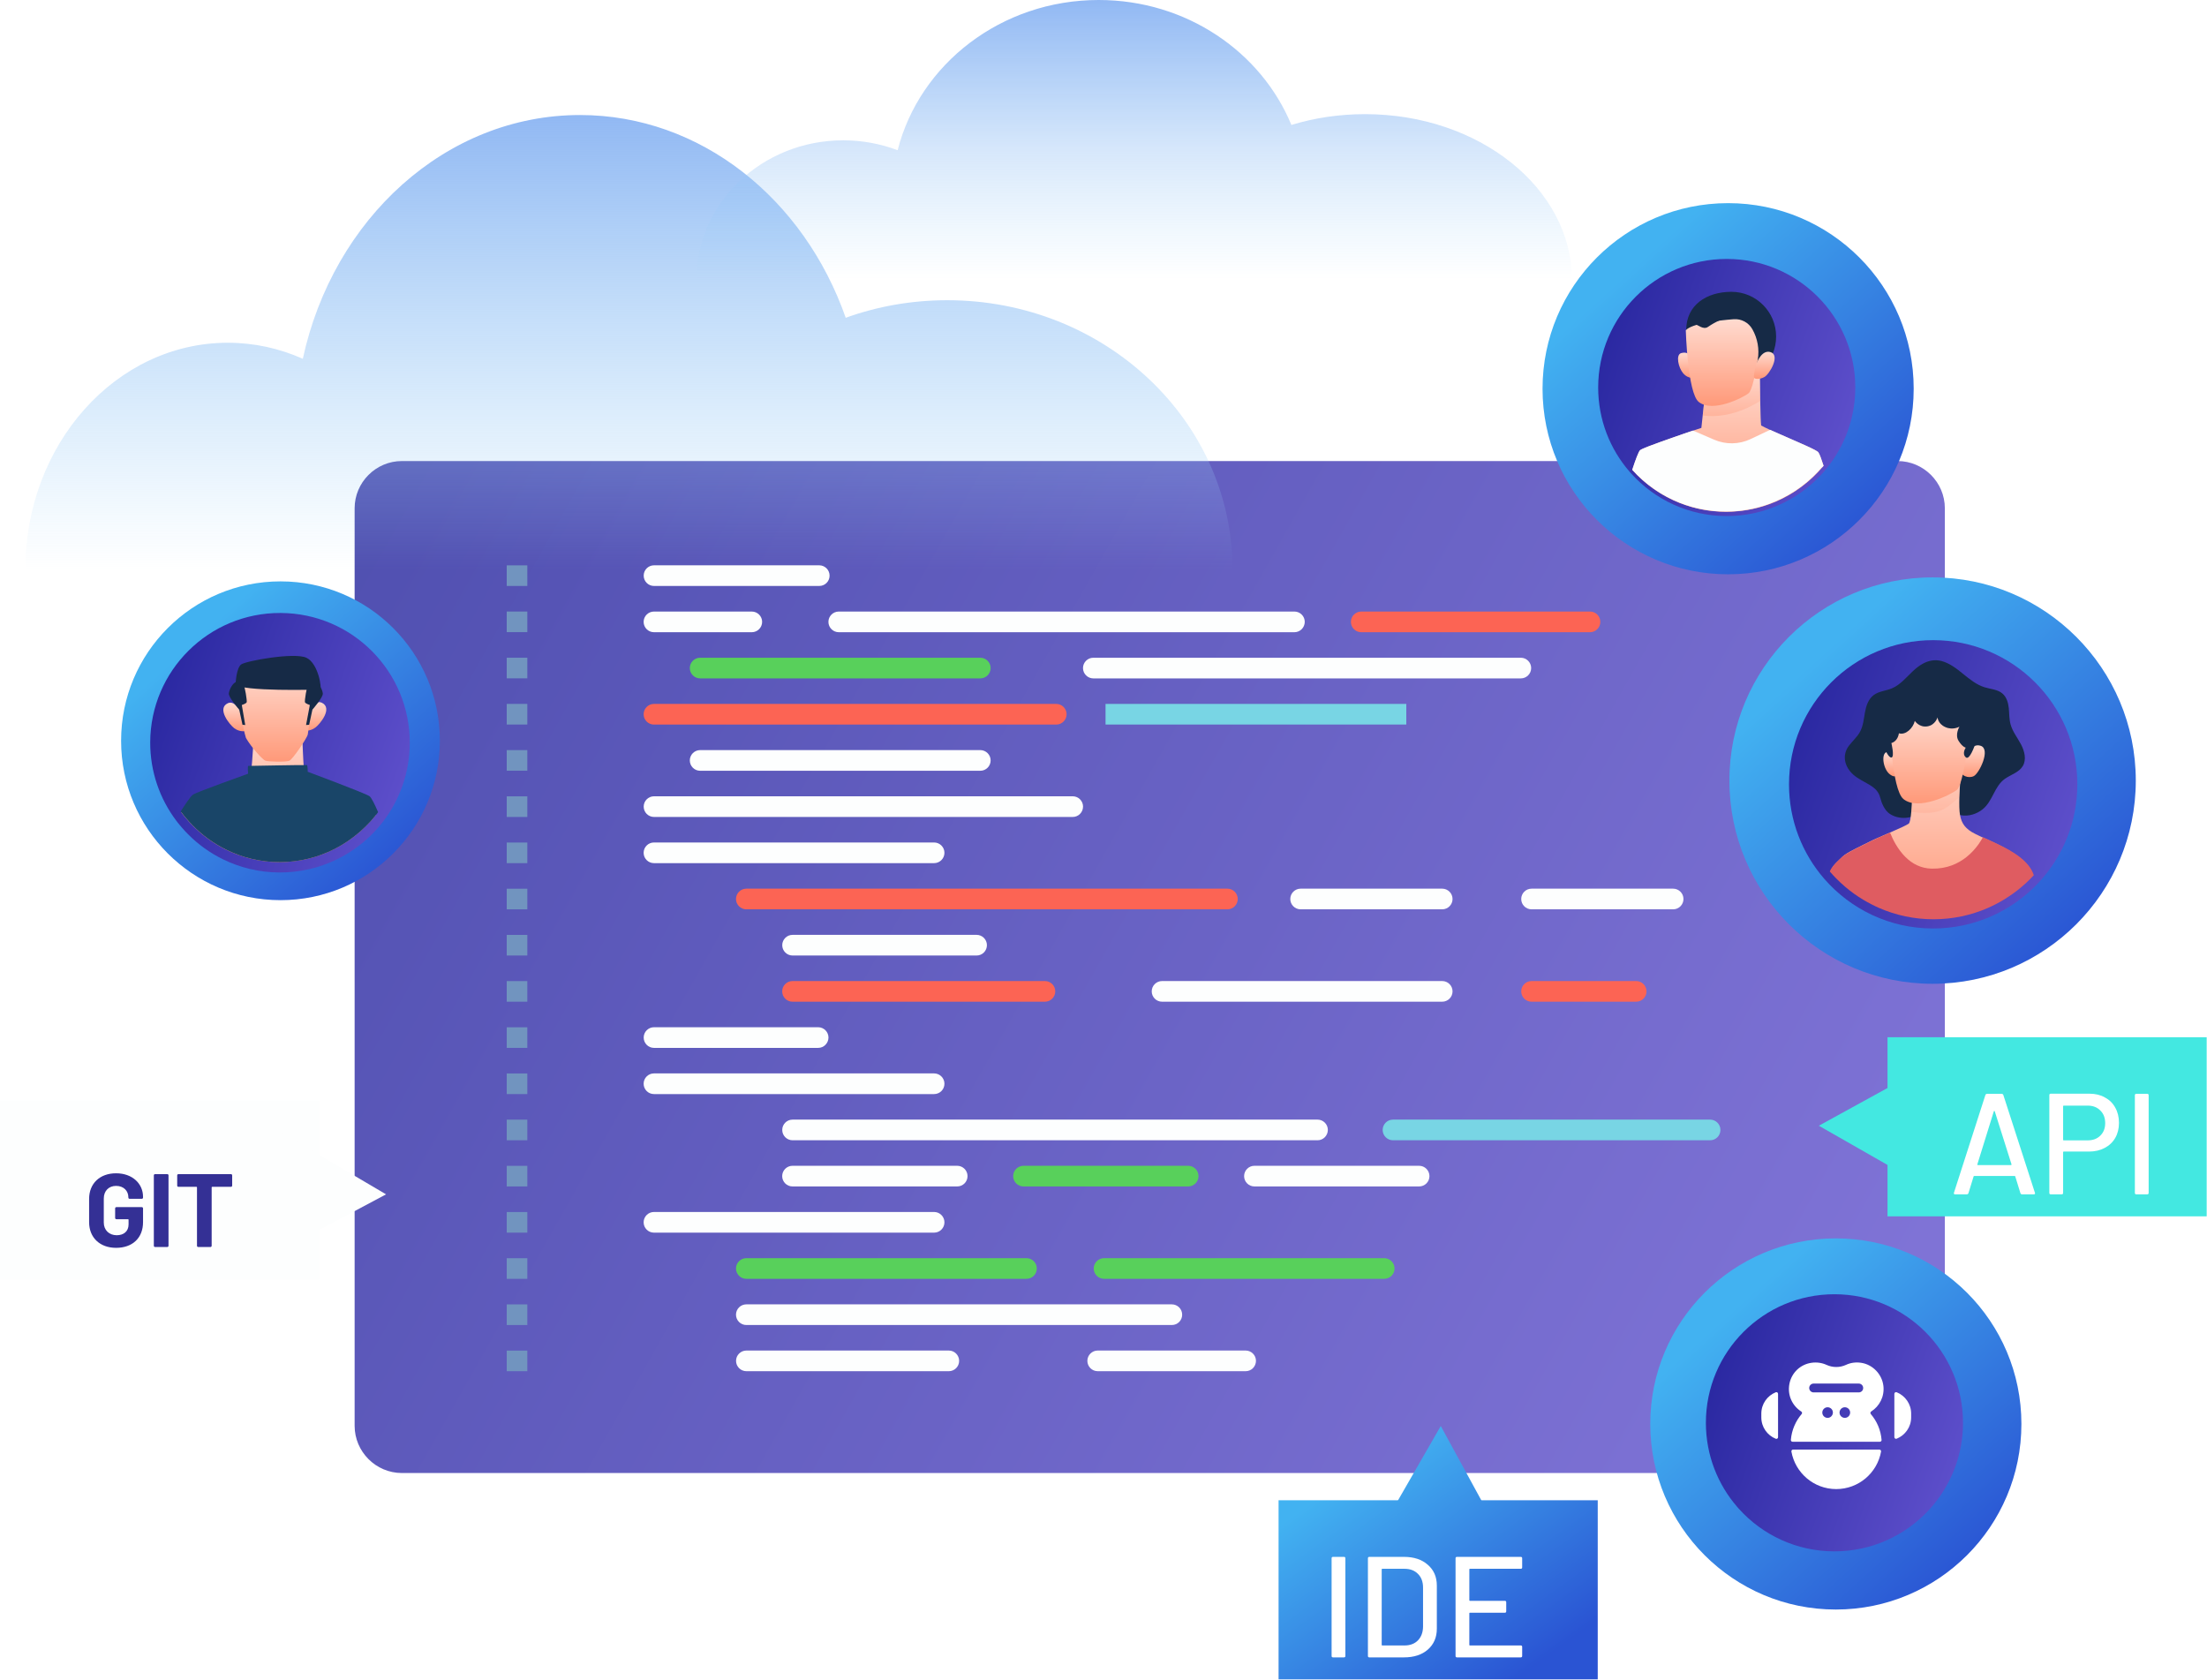 <svg width="318" height="242" viewBox="0 0 318 242" fill="none" xmlns="http://www.w3.org/2000/svg">
<g filter="url(#filter0_b)">
<path d="M273.421 212.239H57.903C54.162 212.239 51.097 209.174 51.097 205.433V73.236C51.097 69.494 54.162 66.43 57.903 66.43H273.421C277.163 66.43 280.227 69.494 280.227 73.236V205.433C280.227 209.174 277.163 212.239 273.421 212.239Z" fill="url(#paint0_linear)" fill-opacity="0.8"/>
</g>
<path d="M177.587 82.023C177.587 60.618 159.183 43.257 136.488 43.257C131.329 43.257 126.402 44.148 121.857 45.788C115.87 28.681 100.985 16.574 83.576 16.574C64.224 16.574 47.993 31.539 43.631 51.695C40.287 50.206 36.641 49.386 32.828 49.386C16.717 49.386 3.654 64.001 3.654 82.023H177.587Z" fill="url(#paint1_linear)"/>
<path d="M226.495 40.335C226.495 27.145 213.146 16.446 196.684 16.446C192.942 16.446 189.368 16.995 186.073 18.006C181.726 7.467 170.932 0 158.307 0C144.273 0 132.5 9.226 129.339 21.644C126.911 20.729 124.269 20.219 121.498 20.219C109.813 20.219 100.34 29.222 100.34 40.335H226.495Z" fill="url(#paint2_linear)"/>
<path d="M278.462 141.749C294.632 141.749 307.74 128.64 307.74 112.47C307.74 96.301 294.632 83.192 278.462 83.192C262.292 83.192 249.184 96.301 249.184 112.47C249.184 128.64 262.292 141.749 278.462 141.749Z" fill="url(#paint3_linear)"/>
<path d="M299.318 113.004C299.318 118.489 297.193 123.472 293.722 127.19C289.933 131.241 284.536 133.781 278.542 133.781C272.285 133.781 266.673 131.011 262.868 126.64C259.692 122.995 257.773 118.226 257.773 113.012C257.773 101.541 267.071 92.236 278.542 92.236C290.021 92.236 299.318 101.534 299.318 113.004Z" fill="url(#paint4_linear)"/>
<path d="M277.013 95.651C276.512 95.929 276.042 96.303 275.612 96.709C274.657 97.609 273.797 98.683 272.588 99.185C271.72 99.543 270.701 99.591 269.953 100.164C269.196 100.745 268.878 101.724 268.711 102.664C268.544 103.603 268.464 104.582 268.01 105.426C267.604 106.182 266.936 106.747 266.418 107.432C265.36 108.817 265.773 110.481 267.031 111.611C267.708 112.216 268.552 112.59 269.324 113.052C270.144 113.545 270.685 114.031 270.916 114.939C271.123 115.758 271.553 116.761 272.277 117.255C273.041 117.772 274.076 117.955 274.976 117.788C275.939 117.613 276.822 117.151 277.746 116.849C278.637 116.562 279.417 116.546 280.317 116.753C281.097 116.937 281.814 117.335 282.61 117.47C283.692 117.645 284.823 117.287 285.674 116.602C287.171 115.392 287.33 113.307 288.89 112.208C289.758 111.603 290.896 111.293 291.446 110.393C292.019 109.462 291.716 108.236 291.207 107.265C290.697 106.294 289.981 105.418 289.694 104.359C289.487 103.603 289.519 102.807 289.44 102.027C289.36 101.247 289.121 100.435 288.524 99.925C287.832 99.328 286.829 99.296 285.953 99.026C284.791 98.668 283.827 97.879 282.88 97.115C281.941 96.351 280.954 95.579 279.792 95.253C278.773 94.974 277.841 95.189 277.013 95.651Z" fill="#162A46"/>
<path d="M292.711 125.94C289.161 129.737 284.106 132.109 278.494 132.109C272.635 132.109 267.374 129.514 263.807 125.415C264.174 124.555 264.97 123.95 265.527 123.393C266.06 122.859 267.994 121.968 269.77 121.084C269.897 121.021 270.056 120.949 270.231 120.869C270.685 120.662 271.282 120.408 271.903 120.137C272.054 120.073 272.198 120.01 272.349 119.946C272.46 119.898 272.58 119.85 272.691 119.795C273.758 119.333 274.737 118.887 275.031 118.664C275.191 118.537 275.31 117.86 275.39 116.969C275.589 114.788 275.589 111.293 275.589 111.293L282.88 107.814C282.88 107.814 282.419 111.834 282.323 114.827C282.291 115.902 282.307 116.841 282.411 117.423C282.626 118.64 283.183 119.468 284.671 120.185C284.783 120.241 284.942 120.32 285.133 120.408C285.252 120.463 285.38 120.527 285.515 120.591C285.642 120.654 285.778 120.718 285.921 120.782C286.128 120.877 286.343 120.981 286.55 121.068C286.725 121.148 286.908 121.228 287.099 121.315C289.193 122.302 292.019 123.727 292.711 125.94Z" fill="url(#paint5_linear)"/>
<path opacity="0.23" d="M282.872 107.822C282.872 107.822 282.411 111.842 282.315 114.835C281.567 115.567 280.588 116.387 279.632 116.777C278.319 117.31 276.448 117.143 275.382 116.976C275.581 114.795 275.581 111.3 275.581 111.3L282.872 107.822Z" fill="url(#paint6_linear)"/>
<path d="M273.081 109.693C273.081 109.693 272.619 108.252 271.895 108.355C271.003 108.491 271.298 110.855 272.349 111.603C273.352 112.312 273.312 111.317 273.312 111.317L273.081 109.693Z" fill="url(#paint7_linear)"/>
<path d="M283.143 109.279C283.183 109.216 283.963 106.947 285.412 107.464C286.86 107.982 285.181 111.437 284.393 111.827C283.605 112.217 282.586 111.723 282.498 111.166C282.419 110.609 283.143 109.279 283.143 109.279Z" fill="url(#paint8_linear)"/>
<path d="M272.269 104.064C272.269 104.064 272.54 113.744 274.267 115.137C276.432 116.88 281.137 114.46 281.957 113.816C282.88 113.091 283.764 106.054 283.764 106.054L281.623 102.257C281.615 102.257 273.63 102.528 272.269 104.064Z" fill="url(#paint9_linear)"/>
<path d="M272.524 107.065C273.137 106.882 273.511 106.317 273.607 105.656C274.578 105.967 275.66 104.908 275.899 103.873C275.899 103.873 276.528 104.844 277.698 104.661C278.86 104.478 279.179 103.356 279.179 103.356C279.179 103.356 279.195 104.271 280.301 104.765C281.408 105.258 282.331 104.701 282.331 104.701C282.331 104.701 281.631 105.847 282.212 106.755C282.785 107.662 283.239 107.726 283.239 107.726C283.239 107.726 282.626 108.617 283.27 109.135C283.788 109.557 284.52 107.439 284.52 107.439C284.52 107.439 285.348 106.237 285.053 105.593C284.759 104.948 283.867 104.311 283.867 104.311C283.867 104.311 284.242 103.252 283.947 102.464C283.652 101.676 282.251 101.803 282.251 101.803C282.251 101.803 281.853 100.315 280.787 100.458C279.72 100.601 279.131 101.533 279.131 101.533C279.131 101.533 278.128 99.686 277.022 100.084C275.915 100.482 275.445 101.843 275.445 101.843C275.445 101.843 274.259 100.808 273.296 101.429C272.333 102.05 272.389 103.626 272.389 103.626C272.389 103.626 271.441 103.706 271.043 104.287C270.645 104.868 271.282 106.588 271.362 106.858C271.505 108.148 272.206 109.254 272.556 109.143C272.994 109.008 272.524 107.065 272.524 107.065Z" fill="#162A46"/>
<path d="M263.648 125.566C263.943 125.908 264.245 126.235 264.564 126.561C264.97 126.975 265.399 127.373 265.845 127.755C266.657 128.448 267.525 129.076 268.448 129.626C269.188 130.071 269.953 130.47 270.749 130.82C273.153 131.871 275.804 132.452 278.59 132.452C281.376 132.452 284.027 131.871 286.431 130.82C287.227 130.47 287.999 130.071 288.731 129.626C289.647 129.068 290.514 128.448 291.326 127.755C291.772 127.381 292.202 126.983 292.608 126.561C292.759 126.41 292.902 126.259 293.046 126.107C292.886 125.598 292.616 125.128 292.273 124.69C291.931 124.26 291.509 123.862 291.04 123.496C290.068 122.74 288.914 122.127 287.863 121.626C287.481 121.443 287.107 121.267 286.773 121.116C286.415 120.957 286.048 120.782 285.722 120.623C285.555 120.917 285.348 121.259 285.093 121.626C284.655 122.239 284.074 122.907 283.334 123.496C282.737 123.966 282.036 124.388 281.225 124.69C280.389 125.001 279.441 125.176 278.351 125.16C277.571 125.144 276.878 124.969 276.265 124.69C275.612 124.396 275.047 123.974 274.562 123.496C273.981 122.923 273.511 122.262 273.137 121.626C272.787 121.029 272.524 120.447 272.333 119.962C271.306 120.408 270.263 120.853 269.714 121.132C269.38 121.299 269.045 121.466 268.711 121.626C267.23 122.358 265.837 123.051 265.391 123.496C265.033 123.855 264.579 124.237 264.197 124.69C263.982 124.953 263.783 125.24 263.648 125.566Z" fill="#DF5C61"/>
<path d="M248.999 82.747C263.766 82.747 275.738 70.776 275.738 56.008C275.738 41.241 263.766 29.27 248.999 29.27C234.232 29.27 222.26 41.241 222.26 56.008C222.26 70.776 234.232 82.747 248.999 82.747Z" fill="url(#paint10_linear)"/>
<path d="M230.276 55.832C230.276 60.481 231.988 64.732 234.822 67.988C234.885 68.059 234.949 68.131 235.013 68.203C238.404 71.984 243.323 74.356 248.8 74.356C254.141 74.356 258.949 72.095 262.332 68.481C262.603 68.195 262.866 67.892 263.121 67.582C265.747 64.382 267.324 60.29 267.324 55.832C267.324 45.603 259.029 37.309 248.8 37.309C238.571 37.309 230.276 45.603 230.276 55.832Z" fill="url(#paint11_linear)"/>
<path d="M255.916 48.493C255.916 52.059 253.027 54.949 249.469 54.949C245.91 54.949 242.965 51.08 242.965 47.522C242.965 43.956 245.902 42.045 249.469 42.045C253.027 42.038 255.916 44.927 255.916 48.493Z" fill="#162A46"/>
<path d="M262.754 67.112C262.508 67.414 262.253 67.709 261.982 67.987C258.671 71.53 253.95 73.743 248.712 73.743C243.347 73.743 238.515 71.41 235.196 67.709C235.649 66.316 236.111 65.066 236.334 64.875C236.366 64.843 236.437 64.803 236.541 64.755C236.565 64.748 236.597 64.732 236.621 64.716C236.82 64.62 237.106 64.501 237.456 64.358C237.552 64.318 237.663 64.278 237.767 64.238C237.783 64.23 237.807 64.222 237.823 64.214C238.284 64.039 238.826 63.84 239.399 63.633C239.415 63.625 239.439 63.625 239.454 63.617C239.59 63.569 239.733 63.522 239.868 63.466C239.964 63.434 240.051 63.402 240.147 63.37C240.314 63.315 240.489 63.251 240.656 63.187C240.887 63.108 241.126 63.02 241.357 62.941C241.803 62.789 242.233 62.638 242.639 62.495C243.124 62.328 243.562 62.176 243.944 62.049C243.944 62.049 243.944 62.049 243.952 62.049C244.676 61.802 245.146 61.651 245.146 61.651L245.337 59.868L245.878 54.869L253.56 53.364C253.56 53.364 253.584 55.625 253.624 57.75C253.656 59.414 253.703 60.982 253.759 61.309C254.062 61.476 254.507 61.691 255.033 61.938C255.351 62.081 255.693 62.24 256.06 62.399C256.505 62.598 256.983 62.805 257.461 63.012C257.524 63.044 257.596 63.068 257.66 63.1C257.795 63.156 257.922 63.219 258.058 63.275C258.782 63.593 259.491 63.904 260.104 64.174C260.215 64.23 260.326 64.278 260.43 64.318C260.557 64.381 260.685 64.437 260.804 64.493C260.86 64.525 260.915 64.549 260.971 64.572C261.162 64.66 261.329 64.748 261.473 64.819C261.505 64.835 261.536 64.851 261.568 64.875C261.783 64.994 261.926 65.082 261.982 65.145C262.157 65.353 262.46 66.212 262.754 67.112Z" fill="url(#paint12_linear)"/>
<path opacity="0.4" d="M245.345 59.868C246.205 59.988 247.271 60.004 248.529 59.789C250.694 59.407 252.501 58.475 253.632 57.759C253.592 55.633 253.568 53.373 253.568 53.373L245.886 54.877L245.345 59.868Z" fill="url(#paint13_linear)"/>
<path d="M262.754 67.112C262.484 66.26 262.197 65.448 262.014 65.193C262.006 65.177 261.99 65.162 261.982 65.146C261.974 65.138 261.966 65.13 261.958 65.122C261.895 65.066 261.767 64.978 261.568 64.875C261.536 64.859 261.505 64.843 261.473 64.819C261.409 64.787 261.345 64.756 261.274 64.716C261.242 64.7 261.202 64.684 261.162 64.66C261.099 64.628 261.035 64.596 260.971 64.565C260.915 64.541 260.86 64.509 260.804 64.485C260.796 64.477 260.78 64.477 260.772 64.469C260.661 64.421 260.549 64.365 260.43 64.31C260.326 64.262 260.215 64.214 260.104 64.159C259.674 63.968 259.196 63.753 258.702 63.538C258.496 63.442 258.281 63.355 258.066 63.259C257.938 63.203 257.803 63.148 257.668 63.084C257.636 63.068 257.596 63.052 257.564 63.036C257.532 63.02 257.5 63.012 257.469 62.996C257.365 62.949 257.262 62.909 257.158 62.861C256.967 62.773 256.776 62.694 256.593 62.614C256.418 62.535 256.243 62.463 256.076 62.383C256.004 62.352 255.932 62.32 255.861 62.288C255.853 62.288 255.845 62.28 255.837 62.28C255.558 62.16 255.296 62.041 255.057 61.93L252.684 63.052L252.247 63.259C250.583 64.047 248.665 64.079 246.977 63.347L243.96 62.041C243.96 62.041 243.96 62.041 243.952 62.041C243.936 62.049 243.912 62.057 243.896 62.057C243.785 62.097 243.673 62.129 243.554 62.169C243.506 62.184 243.459 62.2 243.411 62.216C243.323 62.248 243.236 62.28 243.14 62.312C243.116 62.32 243.092 62.328 243.068 62.336C242.933 62.383 242.79 62.431 242.647 62.479C242.241 62.622 241.803 62.773 241.365 62.925C241.134 63.004 240.895 63.092 240.664 63.172C240.521 63.219 240.378 63.275 240.235 63.323C240.211 63.331 240.179 63.339 240.155 63.355C240.059 63.386 239.972 63.426 239.876 63.45C239.805 63.474 239.725 63.506 239.653 63.53C239.59 63.554 239.526 63.578 239.462 63.601C239.446 63.609 239.431 63.617 239.407 63.617C239.407 63.617 239.407 63.617 239.399 63.617C239.064 63.737 238.746 63.856 238.444 63.968C238.229 64.047 238.022 64.127 237.823 64.198C237.807 64.206 237.791 64.214 237.767 64.222C237.767 64.222 237.767 64.222 237.759 64.222C237.647 64.262 237.544 64.302 237.441 64.342C237.249 64.421 237.082 64.485 236.931 64.549C236.804 64.604 236.7 64.652 236.605 64.692C236.573 64.7 236.549 64.716 236.525 64.732C236.43 64.779 236.358 64.827 236.318 64.851C236.095 65.042 235.633 66.292 235.18 67.685C237.05 69.771 239.391 71.418 242.042 72.461C244.103 73.273 246.348 73.719 248.696 73.719C250.838 73.719 252.891 73.345 254.794 72.66C257.548 71.681 260 70.049 261.958 67.956C262.125 67.781 262.285 67.597 262.444 67.414C262.563 67.335 262.659 67.231 262.754 67.112Z" fill="#FDFEFE"/>
<path d="M243.57 51.231C243.514 51.12 243.068 50.642 242.241 50.873C241.413 51.112 241.827 52.975 242.535 53.803C243.244 54.63 244.167 54.455 244.167 54.336C244.167 54.217 243.841 51.797 243.57 51.231Z" fill="url(#paint14_linear)"/>
<path d="M242.901 47.585C242.901 47.585 243.156 56.62 244.764 57.91C246.786 59.533 251.172 57.273 251.936 56.676C252.454 56.27 252.955 53.762 253.274 51.804C253.52 50.299 253.242 48.763 252.493 47.434C251.952 46.471 250.901 45.913 249.795 45.993C247.51 46.176 243.769 46.606 242.901 47.585Z" fill="url(#paint15_linear)"/>
<path d="M253.051 52.449C253.09 52.393 253.815 50.268 255.168 50.753C256.521 51.239 254.961 53.929 254.229 54.319C253.6 54.694 252.772 54.638 252.732 54.399C252.645 53.874 253.051 52.449 253.051 52.449Z" fill="url(#paint16_linear)"/>
<path d="M249.461 45.699C249.516 45.977 248.569 45.412 246.085 47.108C245.417 47.562 244.661 46.789 244.103 46.654C243.785 46.574 245.441 45.547 246.276 45.38C247.104 45.197 249.405 45.412 249.461 45.699Z" fill="#162A46"/>
<path d="M118.044 84.428H94.234C93.414 84.428 92.746 83.76 92.746 82.94C92.746 82.12 93.414 81.451 94.234 81.451H118.044C118.864 81.451 119.532 82.12 119.532 82.94C119.532 83.768 118.864 84.428 118.044 84.428Z" fill="#FDFEFE"/>
<path d="M108.324 91.092H94.226C93.406 91.092 92.738 90.423 92.738 89.603C92.738 88.783 93.406 88.115 94.226 88.115H108.324C109.144 88.115 109.813 88.783 109.813 89.603C109.813 90.423 109.144 91.092 108.324 91.092Z" fill="#FDFEFE"/>
<path d="M186.51 91.092H120.854C120.034 91.092 119.365 90.423 119.365 89.603C119.365 88.783 120.034 88.115 120.854 88.115H186.51C187.33 88.115 187.999 88.783 187.999 89.603C187.991 90.423 187.33 91.092 186.51 91.092Z" fill="#FDFEFE"/>
<path d="M196.134 91.092H229.098C229.918 91.092 230.587 90.423 230.587 89.603C230.587 88.783 229.918 88.115 229.098 88.115H196.134C195.315 88.115 194.646 88.783 194.646 89.603C194.646 90.423 195.315 91.092 196.134 91.092Z" fill="#FC6454"/>
<path d="M141.248 97.746H100.881C100.061 97.746 99.393 97.078 99.393 96.258C99.393 95.438 100.061 94.769 100.881 94.769H141.248C142.068 94.769 142.737 95.438 142.737 96.258C142.737 97.078 142.068 97.746 141.248 97.746Z" fill="#58D05B"/>
<path d="M157.535 97.746H219.132C219.952 97.746 220.62 97.078 220.62 96.258C220.62 95.438 219.952 94.769 219.132 94.769H157.535C156.715 94.769 156.046 95.438 156.046 96.258C156.046 97.078 156.715 97.746 157.535 97.746Z" fill="#FDFEFE"/>
<path d="M152.193 104.4H94.226C93.406 104.4 92.738 103.732 92.738 102.912C92.738 102.092 93.406 101.423 94.226 101.423H152.193C153.013 101.423 153.682 102.092 153.682 102.912C153.682 103.732 153.013 104.4 152.193 104.4Z" fill="#FC6454"/>
<path d="M202.63 101.423H159.294V104.393H202.63V101.423Z" fill="#78D5E4"/>
<path d="M141.248 111.055H100.881C100.061 111.055 99.393 110.387 99.393 109.567C99.393 108.747 100.061 108.078 100.881 108.078H141.248C142.068 108.078 142.737 108.747 142.737 109.567C142.737 110.387 142.068 111.055 141.248 111.055Z" fill="#FDFEFE"/>
<path d="M154.566 117.711H94.234C93.414 117.711 92.746 117.042 92.746 116.222C92.746 115.402 93.414 114.733 94.234 114.733H154.566C155.385 114.733 156.054 115.402 156.054 116.222C156.046 117.042 155.385 117.711 154.566 117.711Z" fill="#FDFEFE"/>
<path d="M134.593 124.365H94.226C93.406 124.365 92.738 123.696 92.738 122.876C92.738 122.056 93.406 121.388 94.226 121.388H134.593C135.413 121.388 136.082 122.056 136.082 122.876C136.082 123.696 135.413 124.365 134.593 124.365Z" fill="#FDFEFE"/>
<path d="M176.855 131.02H107.536C106.716 131.02 106.047 130.351 106.047 129.532C106.047 128.712 106.716 128.043 107.536 128.043H176.855C177.674 128.043 178.343 128.712 178.343 129.532C178.343 130.351 177.674 131.02 176.855 131.02Z" fill="#FC6454"/>
<path d="M207.804 131.02H187.402C186.582 131.02 185.913 130.351 185.913 129.532C185.913 128.712 186.582 128.043 187.402 128.043H207.804C208.624 128.043 209.293 128.712 209.293 129.532C209.293 130.351 208.624 131.02 207.804 131.02Z" fill="#FDFEFE"/>
<path d="M241.078 131.02H220.676C219.856 131.02 219.188 130.351 219.188 129.532C219.188 128.712 219.856 128.043 220.676 128.043H241.078C241.898 128.043 242.567 128.712 242.567 129.532C242.567 130.351 241.898 131.02 241.078 131.02Z" fill="#FDFEFE"/>
<path d="M140.715 137.675H114.199C113.379 137.675 112.71 137.006 112.71 136.186C112.71 135.366 113.379 134.698 114.199 134.698H140.715C141.535 134.698 142.203 135.366 142.203 136.186C142.203 137.006 141.535 137.675 140.715 137.675Z" fill="#FDFEFE"/>
<path d="M150.562 144.33H114.191C113.371 144.33 112.702 143.661 112.702 142.841C112.702 142.021 113.371 141.353 114.191 141.353H150.562C151.381 141.353 152.05 142.021 152.05 142.841C152.05 143.661 151.381 144.33 150.562 144.33Z" fill="#FC6454"/>
<path d="M207.804 144.33H167.437C166.618 144.33 165.949 143.661 165.949 142.841C165.949 142.021 166.618 141.353 167.437 141.353H207.804C208.624 141.353 209.293 142.021 209.293 142.841C209.293 143.661 208.624 144.33 207.804 144.33Z" fill="#FDFEFE"/>
<path d="M235.753 144.33H220.676C219.856 144.33 219.188 143.661 219.188 142.841C219.188 142.021 219.856 141.353 220.676 141.353H235.753C236.573 141.353 237.242 142.021 237.242 142.841C237.242 143.661 236.573 144.33 235.753 144.33Z" fill="#FC6454"/>
<path d="M117.884 150.984H94.234C93.414 150.984 92.746 150.316 92.746 149.496C92.746 148.676 93.414 148.007 94.234 148.007H117.884C118.704 148.007 119.373 148.676 119.373 149.496C119.365 150.316 118.704 150.984 117.884 150.984Z" fill="#FDFEFE"/>
<path d="M134.593 157.639H94.226C93.406 157.639 92.738 156.971 92.738 156.151C92.738 155.331 93.406 154.662 94.226 154.662H134.593C135.413 154.662 136.082 155.331 136.082 156.151C136.082 156.979 135.413 157.639 134.593 157.639Z" fill="#FDFEFE"/>
<path d="M189.838 164.295H114.199C113.379 164.295 112.71 163.626 112.71 162.806C112.71 161.987 113.379 161.318 114.199 161.318H189.838C190.658 161.318 191.326 161.987 191.326 162.806C191.318 163.634 190.658 164.295 189.838 164.295Z" fill="#FDFEFE"/>
<path d="M246.404 164.295H200.712C199.892 164.295 199.223 163.626 199.223 162.806C199.223 161.987 199.892 161.318 200.712 161.318H246.404C247.224 161.318 247.892 161.987 247.892 162.806C247.892 163.634 247.224 164.295 246.404 164.295Z" fill="#78D5E4"/>
<path d="M137.921 170.948H114.191C113.371 170.948 112.702 170.28 112.702 169.46C112.702 168.64 113.371 167.971 114.191 167.971H137.921C138.74 167.971 139.409 168.64 139.409 169.46C139.409 170.288 138.74 170.948 137.921 170.948Z" fill="#FDFEFE"/>
<path d="M171.203 170.948H147.473C146.653 170.948 145.984 170.28 145.984 169.46C145.984 168.64 146.653 167.971 147.473 167.971H171.203C172.023 167.971 172.691 168.64 172.691 169.46C172.683 170.288 172.023 170.948 171.203 170.948Z" fill="#58D05B"/>
<path d="M204.477 170.948H180.747C179.927 170.948 179.259 170.28 179.259 169.46C179.259 168.64 179.927 167.971 180.747 167.971H204.477C205.297 167.971 205.965 168.64 205.965 169.46C205.965 170.288 205.297 170.948 204.477 170.948Z" fill="#FDFEFE"/>
<path d="M134.593 177.604H94.226C93.406 177.604 92.738 176.936 92.738 176.116C92.738 175.296 93.406 174.627 94.226 174.627H134.593C135.413 174.627 136.082 175.296 136.082 176.116C136.082 176.944 135.413 177.604 134.593 177.604Z" fill="#FDFEFE"/>
<path d="M147.903 184.259H107.536C106.716 184.259 106.047 183.59 106.047 182.77C106.047 181.95 106.716 181.282 107.536 181.282H147.903C148.723 181.282 149.391 181.95 149.391 182.77C149.391 183.598 148.731 184.259 147.903 184.259Z" fill="#58D05B"/>
<path d="M199.446 184.259H159.079C158.259 184.259 157.591 183.59 157.591 182.77C157.591 181.95 158.259 181.282 159.079 181.282H199.446C200.266 181.282 200.934 181.95 200.934 182.77C200.934 183.598 200.266 184.259 199.446 184.259Z" fill="#58D05B"/>
<path d="M179.481 197.568H158.164C157.344 197.568 156.675 196.899 156.675 196.079C156.675 195.259 157.344 194.591 158.164 194.591H179.481C180.301 194.591 180.97 195.259 180.97 196.079C180.962 196.907 180.301 197.568 179.481 197.568Z" fill="#FDFEFE"/>
<path d="M168.846 190.914H107.536C106.716 190.914 106.047 190.245 106.047 189.425C106.047 188.605 106.716 187.937 107.536 187.937H168.846C169.666 187.937 170.335 188.605 170.335 189.425C170.335 190.253 169.674 190.914 168.846 190.914Z" fill="#FDFEFE"/>
<path d="M75.981 81.459H73.012V84.428H75.981V81.459Z" fill="#7194BF"/>
<path d="M75.981 88.113H73.012V91.082H75.981V88.113Z" fill="#7194BF"/>
<path d="M75.981 94.768H73.012V97.737H75.981V94.768Z" fill="#7194BF"/>
<path d="M75.981 101.422H73.012V104.392H75.981V101.422Z" fill="#7194BF"/>
<path d="M75.981 108.078H73.012V111.047H75.981V108.078Z" fill="#7194BF"/>
<path d="M75.981 114.741H73.012V117.71H75.981V114.741Z" fill="#7194BF"/>
<path d="M75.981 121.396H73.012V124.365H75.981V121.396Z" fill="#7194BF"/>
<path d="M75.981 128.052H73.012V131.021H75.981V128.052Z" fill="#7194BF"/>
<path d="M75.981 134.704H73.012V137.673H75.981V134.704Z" fill="#7194BF"/>
<path d="M75.981 141.36H73.012V144.33H75.981V141.36Z" fill="#7194BF"/>
<path d="M75.981 148.015H73.012V150.984H75.981V148.015Z" fill="#7194BF"/>
<path d="M75.981 154.669H73.012V157.639H75.981V154.669Z" fill="#7194BF"/>
<path d="M75.981 161.324H73.012V164.293H75.981V161.324Z" fill="#7194BF"/>
<path d="M75.981 167.979H73.012V170.948H75.981V167.979Z" fill="#7194BF"/>
<path d="M75.981 174.635H73.012V177.604H75.981V174.635Z" fill="#7194BF"/>
<path d="M75.981 181.291H73.012V184.26H75.981V181.291Z" fill="#7194BF"/>
<path d="M75.981 187.944H73.012V190.914H75.981V187.944Z" fill="#7194BF"/>
<path d="M75.981 194.599H73.012V197.568H75.981V194.599Z" fill="#7194BF"/>
<path d="M136.711 197.568H107.544C106.724 197.568 106.055 196.899 106.055 196.079C106.055 195.259 106.724 194.591 107.544 194.591H136.711C137.531 194.591 138.199 195.259 138.199 196.079C138.199 196.907 137.531 197.568 136.711 197.568Z" fill="#FDFEFE"/>
<path d="M40.415 129.698C53.098 129.698 63.38 119.416 63.38 106.732C63.38 94.049 53.098 83.767 40.415 83.767C27.731 83.767 17.449 94.049 17.449 106.732C17.449 119.416 27.731 129.698 40.415 129.698Z" fill="url(#paint17_linear)"/>
<path d="M59.042 107.083C59.026 111.366 57.569 115.306 55.141 118.45C55.046 118.578 54.95 118.697 54.847 118.816C54.703 118.992 54.56 119.159 54.417 119.326C54.273 119.493 54.114 119.66 53.963 119.827C53.955 119.835 53.947 119.843 53.939 119.851C53.74 120.066 53.533 120.273 53.318 120.48C51.893 121.849 50.246 123.004 48.439 123.871C45.971 125.057 43.201 125.718 40.279 125.71C37.358 125.702 34.596 125.018 32.136 123.816C30.249 122.892 28.546 121.666 27.089 120.194C26.946 120.05 26.802 119.899 26.667 119.756C26.508 119.581 26.349 119.405 26.197 119.23C26.078 119.087 25.959 118.952 25.839 118.808C25.736 118.689 25.64 118.562 25.545 118.442C25.497 118.379 25.449 118.307 25.393 118.243C23.029 115.099 21.628 111.182 21.644 106.948C21.684 96.623 30.09 88.281 40.415 88.32C50.747 88.352 59.081 96.758 59.042 107.083Z" fill="url(#paint18_linear)"/>
<path d="M54.154 117.431C54.019 117.606 53.883 117.773 53.74 117.94C53.597 118.107 53.454 118.274 53.302 118.433C53.294 118.441 53.286 118.449 53.279 118.457C53.087 118.664 52.888 118.879 52.681 119.078C51.32 120.432 49.744 121.562 48.017 122.414C45.66 123.584 43.01 124.229 40.216 124.221C37.422 124.213 34.779 123.536 32.43 122.358C30.631 121.451 29 120.24 27.607 118.792C27.471 118.648 27.336 118.505 27.201 118.362C27.049 118.195 26.898 118.02 26.755 117.844C26.635 117.709 26.524 117.566 26.412 117.431C26.317 117.311 26.221 117.192 26.134 117.064C26.787 115.862 27.384 115.21 27.766 114.788C28.012 114.525 31.993 113.1 34.381 112.201C35.36 111.826 36.068 111.548 36.14 111.468C36.204 111.038 36.267 110.433 36.323 109.757C36.506 107.52 36.633 104.503 36.633 104.503L43.511 104.973C43.527 105.052 43.607 107.934 43.718 109.82C43.774 110.672 43.837 111.325 43.909 111.413C44.148 111.548 45.207 111.986 46.504 112.503C48.892 113.45 52.1 114.7 52.586 114.971C53.04 115.226 53.684 116.443 54.154 117.431Z" fill="url(#paint19_linear)"/>
<path d="M54.48 117.018C54.393 117.137 54.297 117.264 54.202 117.384C54.066 117.551 53.931 117.726 53.788 117.893C53.645 118.06 53.501 118.228 53.358 118.387C53.35 118.395 53.342 118.403 53.334 118.411C53.143 118.626 52.944 118.833 52.737 119.032C51.376 120.385 49.808 121.523 48.088 122.383C45.732 123.561 43.089 124.222 40.295 124.222C37.501 124.222 34.858 123.561 32.502 122.383C30.695 121.483 29.063 120.281 27.662 118.833C27.527 118.689 27.392 118.546 27.256 118.403C27.105 118.236 26.954 118.06 26.802 117.885C26.683 117.75 26.572 117.607 26.46 117.471C26.365 117.352 26.269 117.233 26.181 117.105C26.134 117.041 26.086 116.978 26.038 116.914C26.54 116.118 27.439 114.733 27.821 114.478C28.363 114.12 35.75 111.477 35.75 111.477C35.75 111.477 35.63 110.355 35.79 110.355C35.949 110.355 44.1 110.196 44.22 110.235C44.339 110.275 44.339 111.199 44.339 111.199C44.339 111.199 52.61 114.279 53.239 114.717C53.533 114.94 54.035 115.983 54.48 117.018Z" fill="#194568"/>
<path d="M44.419 102.721C44.419 102.649 45.294 100.739 46.377 101.256C48.009 102.044 46.074 104.369 45.429 104.838C44.586 105.459 43.774 105.236 43.774 105.236L44.419 102.721Z" fill="url(#paint20_linear)"/>
<path d="M34.771 102.808C34.771 102.736 33.911 100.818 32.82 101.327C31.189 102.099 33.107 104.44 33.744 104.917C34.588 105.546 35.392 105.323 35.392 105.323L34.771 102.808Z" fill="url(#paint21_linear)"/>
<path d="M33.911 99.059C33.911 99.059 35.017 105.045 35.439 106.327C36.227 107.712 37.875 109.479 38.225 109.598C38.679 109.758 41.179 109.813 41.68 109.614C42.19 109.415 44.22 106.343 44.339 105.865C44.458 105.387 45.143 98.422 45.143 98.422C45.143 98.422 42.078 96.368 41.115 96.09C40.152 95.811 33.911 99.059 33.911 99.059Z" fill="url(#paint22_linear)"/>
<path d="M34.938 104.425L35.336 104.465L34.842 101.583C34.842 101.583 35.463 101.384 35.543 101.185C35.623 100.986 35.288 98.909 35.073 98.582C34.906 98.335 34.667 97.961 34.062 98.224C33.457 98.487 33.051 99.346 32.972 99.904C32.892 100.461 34.468 102.244 34.468 102.244L34.938 104.425Z" fill="#162A46"/>
<path d="M44.546 104.425L44.1 104.465L44.642 101.583C44.642 101.583 44.021 101.384 43.941 101.185C43.861 100.986 44.196 98.909 44.411 98.582C44.578 98.335 44.817 97.961 45.422 98.224C46.027 98.487 46.433 99.346 46.512 99.904C46.592 100.461 45.016 102.244 45.016 102.244L44.546 104.425Z" fill="#162A46"/>
<path d="M33.967 98.582C33.927 98.502 34.054 96.242 34.755 95.732C35.455 95.223 42.389 93.965 44.14 94.769C45.891 95.581 46.409 99.267 46.122 99.33C45.82 99.394 34.516 99.665 33.967 98.582Z" fill="#162A46"/>
<path d="M264.518 231.909C279.286 231.909 291.257 219.938 291.257 205.17C291.257 190.403 279.286 178.432 264.518 178.432C249.751 178.432 237.78 190.403 237.78 205.17C237.78 219.938 249.751 231.909 264.518 231.909Z" fill="url(#paint23_linear)"/>
<path d="M245.796 205.003C245.796 209.652 247.507 213.902 250.341 217.158C250.405 217.23 250.468 217.301 250.532 217.373C253.923 221.154 258.843 223.526 264.319 223.526C269.661 223.526 274.469 221.266 277.852 217.652C278.123 217.365 278.385 217.063 278.64 216.752C281.267 213.552 282.843 209.46 282.843 205.003C282.843 194.774 274.548 186.479 264.319 186.479C254.082 186.479 245.796 194.774 245.796 205.003Z" fill="url(#paint24_linear)"/>
<path d="M270.798 208.862H258.356C258.205 208.862 258.093 208.997 258.117 209.148C258.667 212.221 261.349 214.553 264.573 214.553C267.805 214.553 270.488 212.221 271.037 209.148C271.061 209.005 270.949 208.862 270.798 208.862Z" fill="white"/>
<path d="M267.824 200.623H261.32C260.97 200.623 260.683 200.336 260.683 199.986C260.683 199.636 260.97 199.349 261.32 199.349H267.824C268.174 199.349 268.46 199.636 268.46 199.986C268.468 200.336 268.182 200.623 267.824 200.623ZM265.818 204.293C265.396 204.293 265.053 203.95 265.053 203.528C265.053 203.106 265.396 202.764 265.818 202.764C266.24 202.764 266.582 203.106 266.582 203.528C266.582 203.95 266.24 204.293 265.818 204.293ZM263.334 204.293C262.912 204.293 262.57 203.95 262.57 203.528C262.57 203.106 262.912 202.764 263.334 202.764C263.756 202.764 264.098 203.106 264.098 203.528C264.09 203.95 263.756 204.293 263.334 204.293ZM269.623 203.369C270.809 202.613 271.549 201.228 271.374 199.684C271.175 198.004 269.838 196.603 268.158 196.356C267.37 196.237 266.622 196.356 265.977 196.659C265.085 197.065 264.074 197.065 263.183 196.659C262.538 196.364 261.79 196.245 261.01 196.356C259.402 196.587 258.144 197.789 257.833 199.381C257.507 201.045 258.271 202.573 259.537 203.377C259.664 203.465 259.696 203.624 259.593 203.743C258.725 204.762 258.16 206.044 258.04 207.461C258.025 207.604 258.136 207.731 258.279 207.731H270.872C271.016 207.731 271.127 207.604 271.111 207.461C270.992 206.044 270.435 204.762 269.559 203.743C269.463 203.608 269.487 203.449 269.623 203.369Z" fill="white"/>
<path d="M255.86 200.606C254.642 201.099 253.783 202.285 253.783 203.678V204.227C253.783 205.621 254.642 206.807 255.86 207.3C256.019 207.364 256.195 207.252 256.195 207.077V200.836C256.195 200.653 256.019 200.534 255.86 200.606Z" fill="white"/>
<path d="M273.295 200.605C273.135 200.541 272.952 200.653 272.952 200.828V207.069C272.952 207.244 273.127 207.363 273.295 207.292C274.513 206.79 275.372 205.612 275.372 204.219V203.67C275.372 202.285 274.505 201.099 273.295 200.605Z" fill="white"/>
<path d="M45.987 158.578H0V184.385H45.987V158.578Z" fill="#FDFEFE"/>
<path d="M39.093 162.351V180.883L55.627 172.087L39.093 162.351Z" fill="#FDFEFE"/>
<path d="M16.725 179.793C19.065 179.793 20.61 178.398 20.61 176.088V174.108C20.61 174.003 20.535 173.928 20.43 173.928H16.77C16.665 173.928 16.59 174.003 16.59 174.108V175.488C16.59 175.593 16.665 175.668 16.77 175.668H18.45C18.495 175.668 18.525 175.698 18.525 175.743V176.418C18.525 177.408 17.835 177.978 16.815 177.978C15.735 177.978 14.955 177.243 14.955 176.163V172.683C14.955 171.603 15.66 170.868 16.725 170.868C17.835 170.868 18.495 171.603 18.495 172.503V172.548C18.495 172.653 18.57 172.728 18.675 172.728H20.43C20.535 172.728 20.61 172.653 20.61 172.548V172.443C20.61 170.538 19.065 169.053 16.725 169.053C14.385 169.053 12.84 170.523 12.84 172.743V176.103C12.84 178.308 14.385 179.793 16.725 179.793ZM22.346 179.673H24.101C24.206 179.673 24.281 179.598 24.281 179.493V169.353C24.281 169.248 24.206 169.173 24.101 169.173H22.346C22.241 169.173 22.166 169.248 22.166 169.353V179.493C22.166 179.598 22.241 179.673 22.346 179.673ZM33.273 169.173H25.713C25.608 169.173 25.533 169.248 25.533 169.353V170.823C25.533 170.928 25.608 171.003 25.713 171.003H28.308C28.353 171.003 28.383 171.033 28.383 171.078V179.493C28.383 179.598 28.458 179.673 28.563 179.673H30.318C30.423 179.673 30.498 179.598 30.498 179.493V171.078C30.498 171.033 30.528 171.003 30.573 171.003H33.273C33.378 171.003 33.453 170.928 33.453 170.823V169.353C33.453 169.248 33.378 169.173 33.273 169.173Z" fill="#343095"/>
<path d="M230.213 216.163H184.226V241.971H230.213V216.163Z" fill="url(#paint25_linear)"/>
<path d="M198.029 222.093L216.561 221.894L207.597 205.464L198.029 222.093Z" fill="url(#paint26_linear)"/>
<path d="M191.867 224.528C191.867 224.39 191.936 224.321 192.074 224.321H193.646C193.784 224.321 193.853 224.39 193.853 224.528V238.595C193.853 238.733 193.784 238.802 193.646 238.802H192.074C191.936 238.802 191.867 238.733 191.867 238.595V224.528ZM197.1 224.528C197.1 224.39 197.168 224.321 197.306 224.321H202.292C203.726 224.321 204.871 224.701 205.726 225.459C206.595 226.204 207.029 227.204 207.029 228.459V234.665C207.029 235.92 206.595 236.927 205.726 237.685C204.871 238.43 203.726 238.802 202.292 238.802H197.306C197.168 238.802 197.1 238.733 197.1 238.595V224.528ZM202.375 237.085C203.175 237.085 203.816 236.844 204.299 236.361C204.781 235.865 205.03 235.203 205.043 234.375V228.748C205.043 227.921 204.802 227.266 204.319 226.783C203.837 226.287 203.188 226.038 202.375 226.038H199.168C199.113 226.038 199.085 226.066 199.085 226.121V237.002C199.085 237.058 199.113 237.085 199.168 237.085H202.375ZM219.325 225.831C219.325 225.969 219.256 226.038 219.118 226.038H211.795C211.739 226.038 211.712 226.066 211.712 226.121V230.569C211.712 230.624 211.739 230.652 211.795 230.652H216.822C216.959 230.652 217.028 230.72 217.028 230.858V232.162C217.028 232.3 216.959 232.369 216.822 232.369H211.795C211.739 232.369 211.712 232.396 211.712 232.451V237.002C211.712 237.058 211.739 237.085 211.795 237.085H219.118C219.256 237.085 219.325 237.154 219.325 237.292V238.595C219.325 238.733 219.256 238.802 219.118 238.802H209.933C209.795 238.802 209.726 238.733 209.726 238.595V224.528C209.726 224.39 209.795 224.321 209.933 224.321H219.118C219.256 224.321 219.325 224.39 219.325 224.528V225.831Z" fill="white"/>
<path d="M317.953 149.448H271.967V175.255H317.953V149.448Z" fill="#43E8E1"/>
<path d="M278.733 171.713L278.478 153.189L262.072 162.2L278.733 171.713Z" fill="#43E8E1"/>
<path d="M291.365 172.086C291.241 172.086 291.158 172.031 291.117 171.921L290.372 169.501C290.358 169.459 290.33 169.438 290.289 169.438H284.455C284.414 169.438 284.386 169.459 284.373 169.501L283.628 171.921C283.587 172.031 283.504 172.086 283.38 172.086H281.704C281.552 172.086 281.497 172.011 281.538 171.859L286.069 157.771C286.11 157.661 286.193 157.605 286.317 157.605H288.407C288.531 157.605 288.613 157.661 288.655 157.771L293.206 171.859L293.227 171.942C293.227 172.038 293.165 172.086 293.041 172.086H291.365ZM284.91 167.763C284.897 167.79 284.897 167.818 284.91 167.846C284.938 167.859 284.966 167.866 284.993 167.866H289.751C289.779 167.866 289.8 167.859 289.813 167.846C289.841 167.818 289.848 167.79 289.834 167.763L287.414 160.109C287.4 160.081 287.379 160.067 287.352 160.067C287.324 160.067 287.303 160.081 287.289 160.109L284.91 167.763ZM301.076 157.585C301.917 157.585 302.655 157.764 303.289 158.123C303.938 158.467 304.434 158.957 304.779 159.591C305.137 160.226 305.317 160.957 305.317 161.784C305.317 162.612 305.137 163.336 304.779 163.956C304.42 164.577 303.91 165.06 303.248 165.404C302.6 165.749 301.848 165.922 300.993 165.922H297.352C297.297 165.922 297.269 165.949 297.269 166.004V171.88C297.269 172.017 297.2 172.086 297.063 172.086H295.49C295.352 172.086 295.283 172.017 295.283 171.88V157.792C295.283 157.654 295.352 157.585 295.49 157.585H301.076ZM300.807 164.308C301.565 164.308 302.172 164.081 302.627 163.625C303.096 163.17 303.331 162.57 303.331 161.826C303.331 161.067 303.096 160.46 302.627 160.005C302.172 159.536 301.565 159.302 300.807 159.302H297.352C297.297 159.302 297.269 159.329 297.269 159.385V164.225C297.269 164.281 297.297 164.308 297.352 164.308H300.807ZM307.607 157.812C307.607 157.674 307.676 157.605 307.814 157.605H309.386C309.524 157.605 309.593 157.674 309.593 157.812V171.88C309.593 172.017 309.524 172.086 309.386 172.086H307.814C307.676 172.086 307.607 172.017 307.607 171.88V157.812Z" fill="white"/>
<defs>
<filter id="filter0_b" x="7.275" y="22.607" width="316.775" height="233.454" filterUnits="userSpaceOnUse" color-interpolation-filters="sRGB">
<feFlood flood-opacity="0" result="BackgroundImageFix"/>
<feGaussianBlur in="BackgroundImage" stdDeviation="21.911"/>
<feComposite in2="SourceAlpha" operator="in" result="effect1_backgroundBlur"/>
<feBlend mode="normal" in="SourceGraphic" in2="effect1_backgroundBlur" result="shape"/>
</filter>
<linearGradient id="paint0_linear" x1="-11.679" y1="196.795" x2="200.252" y2="316.354" gradientUnits="userSpaceOnUse">
<stop stop-color="#26259E"/>
<stop offset="1" stop-color="#5F50CC"/>
</linearGradient>
<linearGradient id="paint1_linear" x1="90.621" y1="82.024" x2="90.621" y2="16.573" gradientUnits="userSpaceOnUse">
<stop stop-color="#9DD3F8" stop-opacity="0"/>
<stop offset="1" stop-color="#91B8F3"/>
</linearGradient>
<linearGradient id="paint2_linear" x1="163.414" y1="40.337" x2="163.414" y2="0.003" gradientUnits="userSpaceOnUse">
<stop stop-color="#9DD3F8" stop-opacity="0"/>
<stop offset="0.465" stop-color="#95C1F5" stop-opacity="0.385"/>
<stop offset="1" stop-color="#91B8F3"/>
</linearGradient>
<linearGradient id="paint3_linear" x1="246.877" y1="108.394" x2="284.106" y2="149.43" gradientUnits="userSpaceOnUse">
<stop stop-color="#42B2F1"/>
<stop offset="1" stop-color="#2A54D3"/>
</linearGradient>
<linearGradient id="paint4_linear" x1="246.391" y1="129.38" x2="291.264" y2="145.49" gradientUnits="userSpaceOnUse">
<stop stop-color="#26259E"/>
<stop offset="1" stop-color="#5F50CC"/>
</linearGradient>
<linearGradient id="paint5_linear" x1="278.259" y1="107.814" x2="278.259" y2="132.109" gradientUnits="userSpaceOnUse">
<stop stop-color="#FFDBD0"/>
<stop offset="1" stop-color="#FF9979"/>
</linearGradient>
<linearGradient id="paint6_linear" x1="279.127" y1="107.822" x2="279.127" y2="117.139" gradientUnits="userSpaceOnUse">
<stop stop-color="#FFDBD0"/>
<stop offset="1" stop-color="#FF9979"/>
</linearGradient>
<linearGradient id="paint7_linear" x1="272.34" y1="108.35" x2="272.34" y2="111.858" gradientUnits="userSpaceOnUse">
<stop stop-color="#FFDBD0"/>
<stop offset="1" stop-color="#FF9979"/>
</linearGradient>
<linearGradient id="paint8_linear" x1="284.237" y1="107.388" x2="284.237" y2="111.966" gradientUnits="userSpaceOnUse">
<stop stop-color="#FFDBD0"/>
<stop offset="1" stop-color="#FF9979"/>
</linearGradient>
<linearGradient id="paint9_linear" x1="278.017" y1="102.257" x2="278.017" y2="115.757" gradientUnits="userSpaceOnUse">
<stop stop-color="#FFDBD0"/>
<stop offset="1" stop-color="#FF9979"/>
</linearGradient>
<linearGradient id="paint10_linear" x1="220.153" y1="52.286" x2="254.153" y2="89.763" gradientUnits="userSpaceOnUse">
<stop stop-color="#42B2F1"/>
<stop offset="1" stop-color="#2A54D3"/>
</linearGradient>
<linearGradient id="paint11_linear" x1="220.126" y1="70.432" x2="260.141" y2="84.797" gradientUnits="userSpaceOnUse">
<stop stop-color="#26259E"/>
<stop offset="1" stop-color="#5F50CC"/>
</linearGradient>
<linearGradient id="paint12_linear" x1="248.975" y1="53.364" x2="248.975" y2="73.743" gradientUnits="userSpaceOnUse">
<stop stop-color="#FFDBD0"/>
<stop offset="1" stop-color="#FF9979"/>
</linearGradient>
<linearGradient id="paint13_linear" x1="249.488" y1="53.373" x2="249.488" y2="59.955" gradientUnits="userSpaceOnUse">
<stop stop-color="#FFDBD0"/>
<stop offset="1" stop-color="#FF9979"/>
</linearGradient>
<linearGradient id="paint14_linear" x1="242.975" y1="50.811" x2="242.975" y2="54.438" gradientUnits="userSpaceOnUse">
<stop stop-color="#FFDBD0"/>
<stop offset="1" stop-color="#FF9979"/>
</linearGradient>
<linearGradient id="paint15_linear" x1="248.131" y1="45.985" x2="248.131" y2="58.486" gradientUnits="userSpaceOnUse">
<stop stop-color="#FFDBD0"/>
<stop offset="1" stop-color="#FF9979"/>
</linearGradient>
<linearGradient id="paint16_linear" x1="254.211" y1="50.681" x2="254.211" y2="54.589" gradientUnits="userSpaceOnUse">
<stop stop-color="#FFDBD0"/>
<stop offset="1" stop-color="#FF9979"/>
</linearGradient>
<linearGradient id="paint17_linear" x1="15.639" y1="103.535" x2="44.841" y2="135.723" gradientUnits="userSpaceOnUse">
<stop stop-color="#42B2F1"/>
<stop offset="1" stop-color="#2A54D3"/>
</linearGradient>
<linearGradient id="paint18_linear" x1="11.398" y1="121.75" x2="51.789" y2="136.253" gradientUnits="userSpaceOnUse">
<stop stop-color="#26259E"/>
<stop offset="1" stop-color="#5F50CC"/>
</linearGradient>
<linearGradient id="paint19_linear" x1="40.144" y1="104.503" x2="40.144" y2="124.221" gradientUnits="userSpaceOnUse">
<stop stop-color="#FFDBD0"/>
<stop offset="1" stop-color="#FF9979"/>
</linearGradient>
<linearGradient id="paint20_linear" x1="45.395" y1="101.167" x2="45.395" y2="105.275" gradientUnits="userSpaceOnUse">
<stop stop-color="#FFDBD0"/>
<stop offset="1" stop-color="#FF9979"/>
</linearGradient>
<linearGradient id="paint21_linear" x1="33.785" y1="101.241" x2="33.785" y2="105.362" gradientUnits="userSpaceOnUse">
<stop stop-color="#FFDBD0"/>
<stop offset="1" stop-color="#FF9979"/>
</linearGradient>
<linearGradient id="paint22_linear" x1="39.527" y1="96.073" x2="39.527" y2="109.742" gradientUnits="userSpaceOnUse">
<stop stop-color="#FFDBD0"/>
<stop offset="1" stop-color="#FF9979"/>
</linearGradient>
<linearGradient id="paint23_linear" x1="235.673" y1="201.448" x2="269.672" y2="238.925" gradientUnits="userSpaceOnUse">
<stop stop-color="#42B2F1"/>
<stop offset="1" stop-color="#2A54D3"/>
</linearGradient>
<linearGradient id="paint24_linear" x1="235.646" y1="219.602" x2="275.66" y2="233.968" gradientUnits="userSpaceOnUse">
<stop stop-color="#26259E"/>
<stop offset="1" stop-color="#5F50CC"/>
</linearGradient>
<linearGradient id="paint25_linear" x1="182.414" y1="221.176" x2="204.532" y2="251.887" gradientUnits="userSpaceOnUse">
<stop stop-color="#42B2F1"/>
<stop offset="1" stop-color="#2A54D3"/>
</linearGradient>
<linearGradient id="paint26_linear" x1="182.414" y1="221.176" x2="204.532" y2="251.887" gradientUnits="userSpaceOnUse">
<stop stop-color="#42B2F1"/>
<stop offset="1" stop-color="#2A54D3"/>
</linearGradient>
</defs>
</svg>
